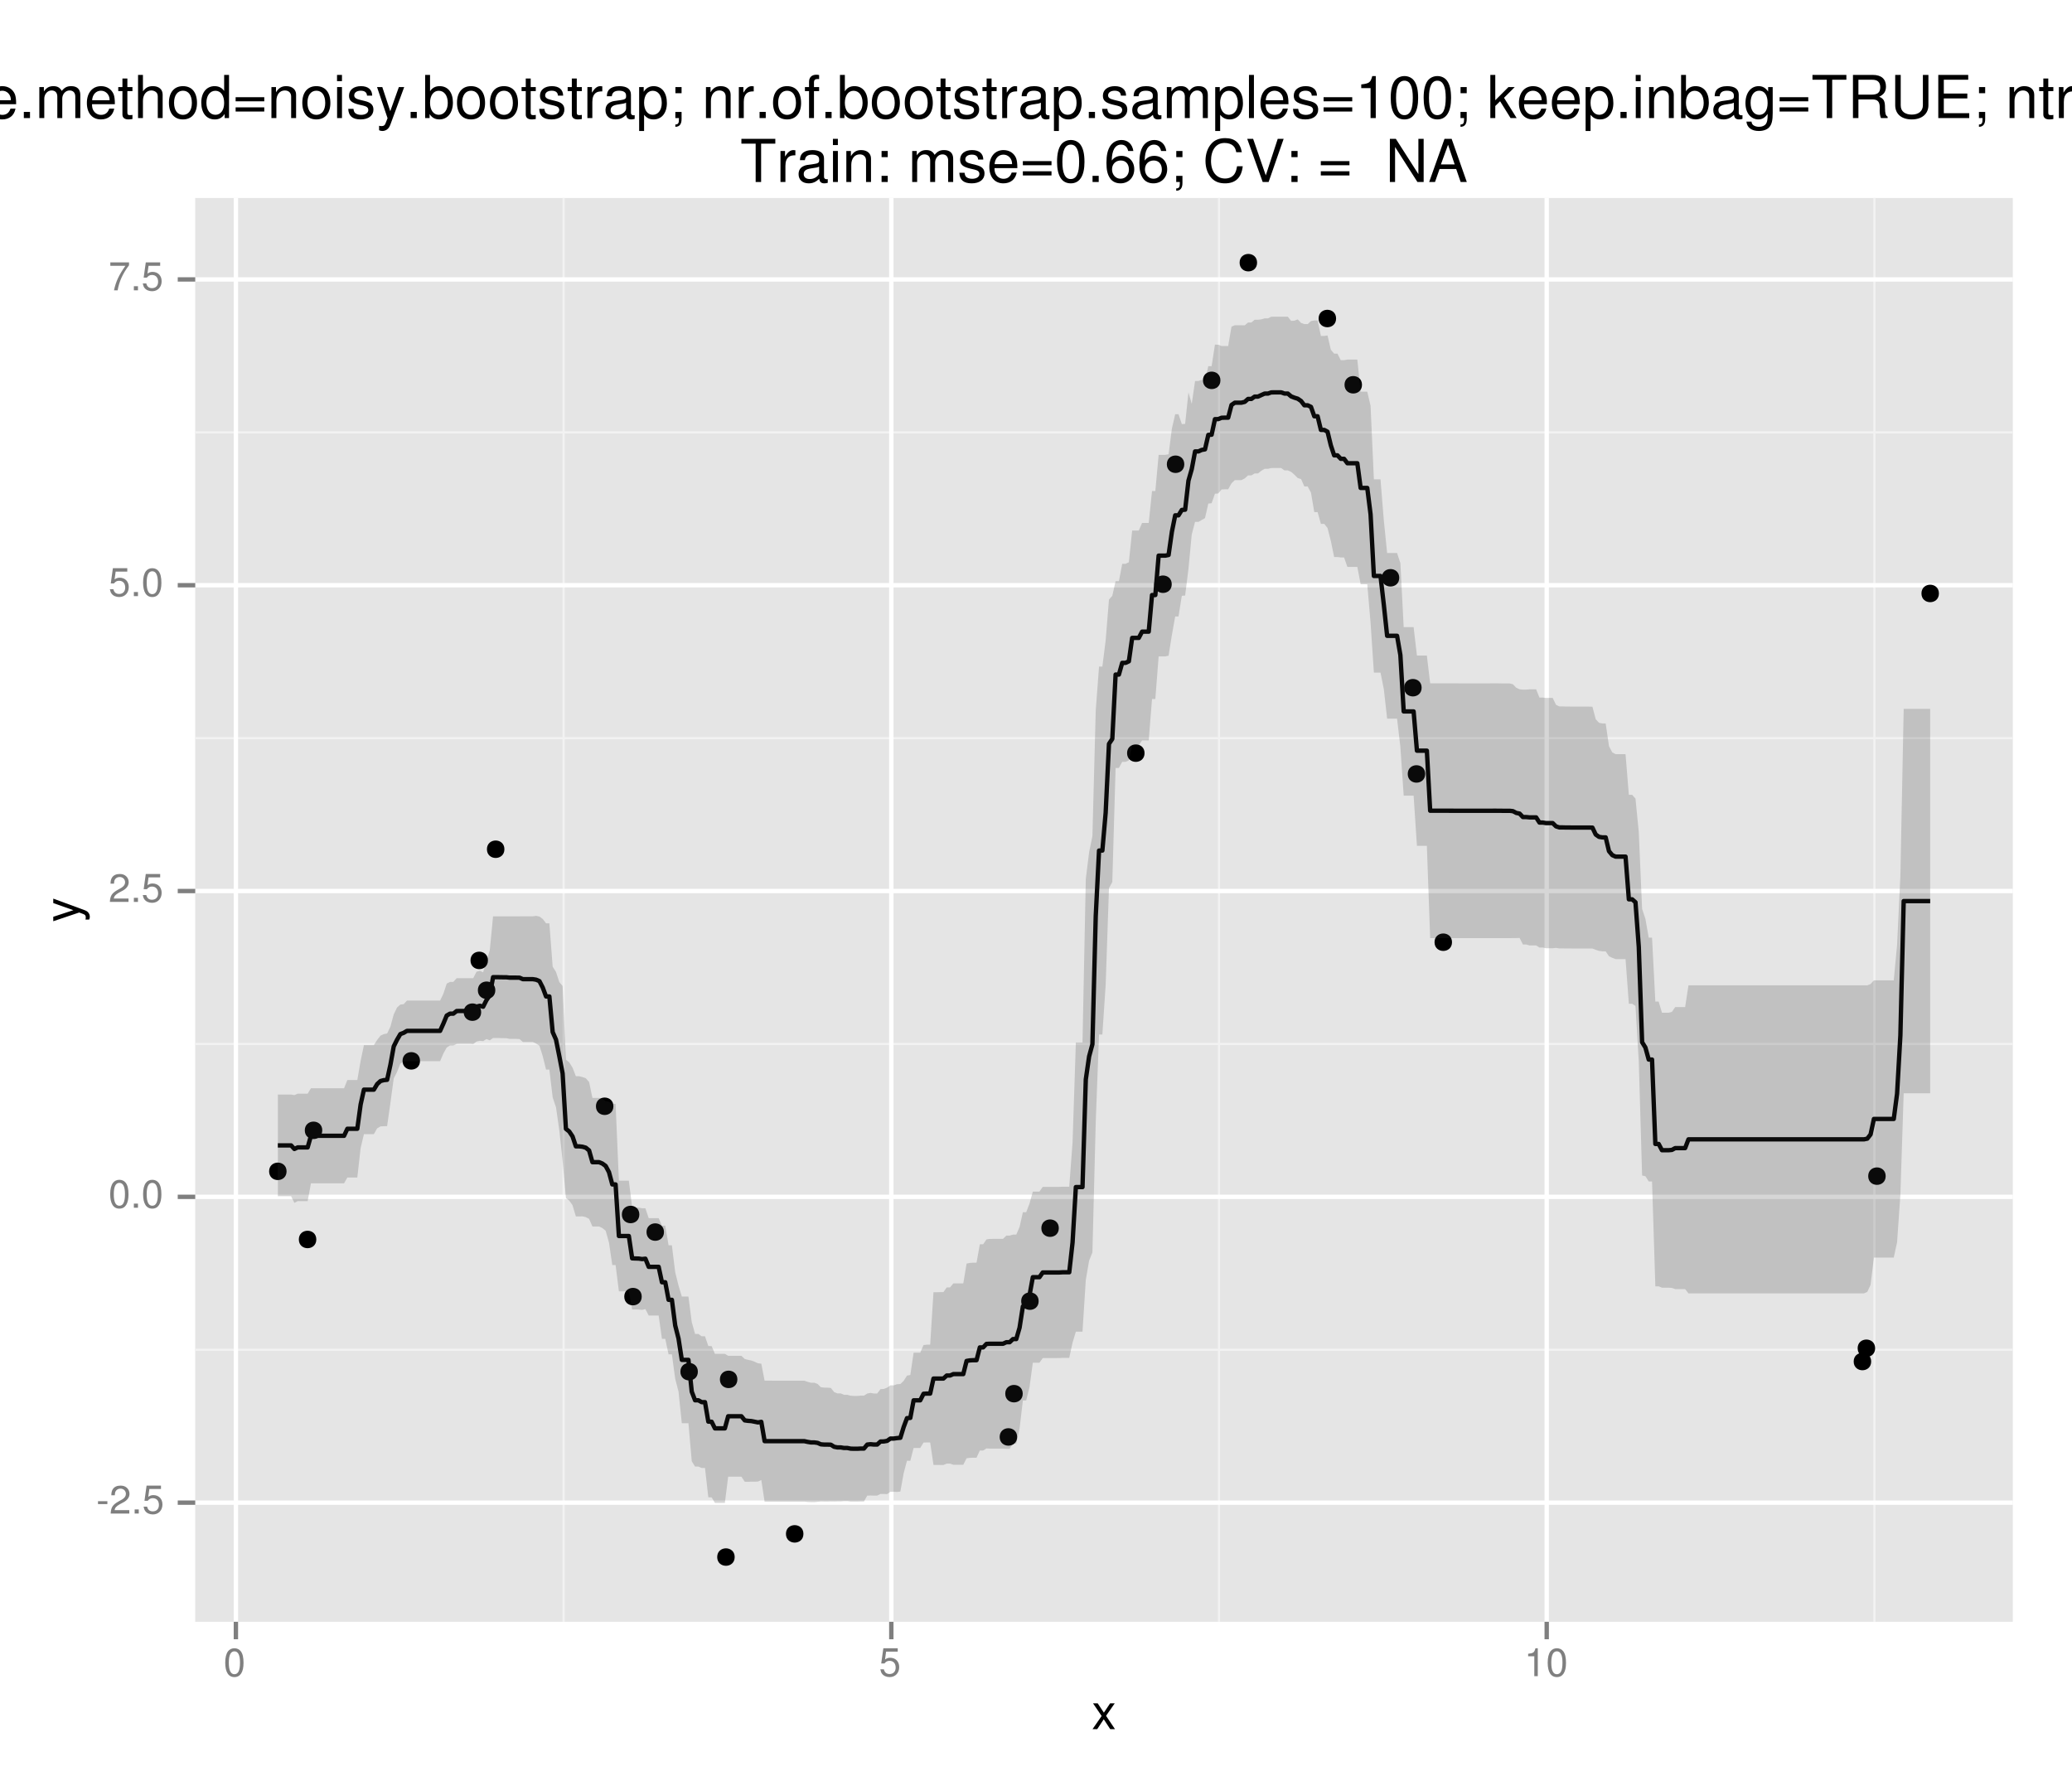 <?xml version="1.0" encoding="UTF-8"?>
<svg xmlns="http://www.w3.org/2000/svg" xmlns:xlink="http://www.w3.org/1999/xlink" width="504pt" height="432pt" viewBox="0 0 504 432" version="1.1">
<defs>
<g>
<symbol overflow="visible" id="glyph0-0">
<path style="stroke:none;" d=""/>
</symbol>
<symbol overflow="visible" id="glyph0-1">
<path style="stroke:none;" d="M 2.719 -3 L 0.438 -3 L 0.438 -2.297 L 2.719 -2.297 Z M 2.719 -3 "/>
</symbol>
<symbol overflow="visible" id="glyph0-2">
<path style="stroke:none;" d="M 4.859 -0.828 L 1.281 -0.828 C 1.359 -1.391 1.672 -1.75 2.5 -2.234 L 3.469 -2.75 C 4.406 -3.266 4.906 -3.969 4.906 -4.812 C 4.906 -5.375 4.672 -5.906 4.266 -6.266 C 3.859 -6.625 3.375 -6.797 2.719 -6.797 C 1.859 -6.797 1.219 -6.5 0.844 -5.922 C 0.609 -5.562 0.5 -5.125 0.484 -4.438 L 1.328 -4.438 C 1.359 -4.906 1.406 -5.188 1.531 -5.406 C 1.75 -5.812 2.188 -6.062 2.703 -6.062 C 3.469 -6.062 4.031 -5.516 4.031 -4.781 C 4.031 -4.25 3.719 -3.797 3.125 -3.438 L 2.234 -2.938 C 0.812 -2.141 0.406 -1.5 0.328 0 L 4.859 0 Z M 4.859 -0.828 "/>
</symbol>
<symbol overflow="visible" id="glyph0-3">
<path style="stroke:none;" d="M 1.828 -1 L 0.828 -1 L 0.828 0 L 1.828 0 Z M 1.828 -1 "/>
</symbol>
<symbol overflow="visible" id="glyph0-4">
<path style="stroke:none;" d="M 4.562 -6.797 L 1.062 -6.797 L 0.547 -3.094 L 1.328 -3.094 C 1.719 -3.562 2.047 -3.734 2.578 -3.734 C 3.484 -3.734 4.062 -3.109 4.062 -2.094 C 4.062 -1.125 3.484 -0.531 2.578 -0.531 C 1.828 -0.531 1.375 -0.906 1.188 -1.672 L 0.328 -1.672 C 0.453 -1.109 0.547 -0.844 0.75 -0.594 C 1.125 -0.078 1.828 0.219 2.594 0.219 C 3.969 0.219 4.922 -0.781 4.922 -2.219 C 4.922 -3.562 4.031 -4.484 2.719 -4.484 C 2.25 -4.484 1.859 -4.359 1.469 -4.062 L 1.734 -5.969 L 4.562 -5.969 Z M 4.562 -6.797 "/>
</symbol>
<symbol overflow="visible" id="glyph0-5">
<path style="stroke:none;" d="M 2.641 -6.797 C 2 -6.797 1.422 -6.531 1.078 -6.047 C 0.641 -5.453 0.406 -4.547 0.406 -3.297 C 0.406 -1 1.188 0.219 2.641 0.219 C 4.078 0.219 4.859 -1 4.859 -3.234 C 4.859 -4.562 4.656 -5.438 4.203 -6.047 C 3.844 -6.531 3.281 -6.797 2.641 -6.797 Z M 2.641 -6.047 C 3.547 -6.047 4 -5.125 4 -3.312 C 4 -1.375 3.562 -0.484 2.625 -0.484 C 1.734 -0.484 1.281 -1.422 1.281 -3.281 C 1.281 -5.141 1.734 -6.047 2.641 -6.047 Z M 2.641 -6.047 "/>
</symbol>
<symbol overflow="visible" id="glyph0-6">
<path style="stroke:none;" d="M 4.984 -6.797 L 0.438 -6.797 L 0.438 -5.969 L 4.109 -5.969 C 2.5 -3.656 1.828 -2.234 1.328 0 L 2.219 0 C 2.594 -2.172 3.453 -4.047 4.984 -6.094 Z M 4.984 -6.797 "/>
</symbol>
<symbol overflow="visible" id="glyph0-7">
<path style="stroke:none;" d="M 2.484 -4.844 L 2.484 0 L 3.328 0 L 3.328 -6.797 L 2.766 -6.797 C 2.469 -5.75 2.281 -5.609 0.984 -5.453 L 0.984 -4.844 Z M 2.484 -4.844 "/>
</symbol>
<symbol overflow="visible" id="glyph1-0">
<path style="stroke:none;" d=""/>
</symbol>
<symbol overflow="visible" id="glyph1-1">
<path style="stroke:none;" d="M 3.5 -3.25 L 5.609 -6.281 L 4.484 -6.281 L 2.969 -4.016 L 1.469 -6.281 L 0.328 -6.281 L 2.422 -3.203 L 0.203 0 L 1.344 0 L 2.938 -2.406 L 4.516 0 L 5.672 0 Z M 3.5 -3.25 "/>
</symbol>
<symbol overflow="visible" id="glyph2-0">
<path style="stroke:none;" d=""/>
</symbol>
<symbol overflow="visible" id="glyph2-1">
<path style="stroke:none;" d="M -6.281 -4.656 L -1.391 -2.922 L -6.281 -1.312 L -6.281 -0.234 L 0.031 -2.359 L 1.016 -1.984 C 1.469 -1.828 1.625 -1.594 1.625 -1.172 C 1.625 -1.031 1.609 -0.859 1.562 -0.641 L 2.453 -0.641 C 2.562 -0.859 2.609 -1.062 2.609 -1.312 C 2.609 -1.641 2.516 -1.984 2.312 -2.25 C 2.094 -2.562 1.828 -2.75 1.312 -2.938 L -6.281 -5.734 Z M -6.281 -4.656 "/>
</symbol>
<symbol overflow="visible" id="glyph3-0">
<path style="stroke:none;" d=""/>
</symbol>
<symbol overflow="visible" id="glyph3-1">
<path style="stroke:none;" d="M 1 -7.547 L 1 0 L 2.203 0 L 2.203 -3.922 C 2.203 -5 2.484 -5.703 3.047 -6.125 C 3.422 -6.391 3.781 -6.484 4.625 -6.5 L 4.625 -7.719 C 4.422 -7.75 4.328 -7.766 4.156 -7.766 C 3.391 -7.766 2.797 -7.297 2.109 -6.188 L 2.109 -7.547 Z M 1 -7.547 "/>
</symbol>
<symbol overflow="visible" id="glyph3-2">
<path style="stroke:none;" d="M 7.391 -3.375 C 7.391 -4.531 7.297 -5.219 7.094 -5.781 C 6.594 -7.016 5.453 -7.766 4.031 -7.766 C 1.938 -7.766 0.578 -6.156 0.578 -3.672 C 0.578 -1.203 1.891 0.328 4 0.328 C 5.734 0.328 6.922 -0.641 7.234 -2.297 L 6.016 -2.297 C 5.688 -1.297 5.016 -0.781 4.047 -0.781 C 3.281 -0.781 2.641 -1.125 2.234 -1.75 C 1.938 -2.188 1.844 -2.625 1.828 -3.375 Z M 1.859 -4.344 C 1.953 -5.75 2.812 -6.656 4.016 -6.656 C 5.203 -6.656 6.109 -5.672 6.109 -4.438 C 6.109 -4.406 6.109 -4.375 6.094 -4.344 Z M 1.859 -4.344 "/>
</symbol>
<symbol overflow="visible" id="glyph3-3">
<path style="stroke:none;" d="M 5.938 -7.547 L 5.938 -6.453 C 5.328 -7.344 4.594 -7.766 3.625 -7.766 C 1.719 -7.766 0.422 -6.094 0.422 -3.641 C 0.422 -2.406 0.75 -1.391 1.375 -0.672 C 1.938 -0.047 2.734 0.328 3.531 0.328 C 4.484 0.328 5.141 -0.078 5.812 -1.016 L 5.812 -0.641 C 5.812 0.391 5.688 1.016 5.391 1.422 C 5.078 1.875 4.453 2.125 3.719 2.125 C 3.172 2.125 2.672 1.984 2.344 1.734 C 2.078 1.516 1.953 1.312 1.891 0.859 L 0.656 0.859 C 0.797 2.297 1.906 3.141 3.672 3.141 C 4.797 3.141 5.766 2.781 6.25 2.172 C 6.828 1.484 7.047 0.531 7.047 -1.234 L 7.047 -7.547 Z M 3.766 -6.656 C 5.062 -6.656 5.812 -5.562 5.812 -3.672 C 5.812 -1.875 5.047 -0.781 3.781 -0.781 C 2.469 -0.781 1.672 -1.891 1.672 -3.719 C 1.672 -5.531 2.484 -6.656 3.766 -6.656 Z M 3.766 -6.656 "/>
</symbol>
<symbol overflow="visible" id="glyph3-4">
<path style="stroke:none;" d="M 2.75 -1.5 L 1.25 -1.5 L 1.25 0 L 2.75 0 Z M 2.75 -1.5 "/>
</symbol>
<symbol overflow="visible" id="glyph3-5">
<path style="stroke:none;" d="M 7.703 -0.703 C 7.578 -0.672 7.516 -0.672 7.453 -0.672 C 7.031 -0.672 6.797 -0.891 6.797 -1.266 L 6.797 -5.703 C 6.797 -7.047 5.812 -7.766 3.969 -7.766 C 2.859 -7.766 1.953 -7.453 1.453 -6.891 C 1.109 -6.5 0.969 -6.062 0.938 -5.312 L 2.141 -5.312 C 2.25 -6.234 2.797 -6.656 3.922 -6.656 C 5 -6.656 5.609 -6.25 5.609 -5.531 L 5.609 -5.219 C 5.609 -4.703 5.297 -4.5 4.344 -4.375 C 2.656 -4.156 2.391 -4.109 1.938 -3.922 C 1.047 -3.562 0.609 -2.875 0.609 -1.906 C 0.609 -0.531 1.562 0.328 3.078 0.328 C 4.031 0.328 4.797 0 5.641 -0.781 C 5.734 -0.016 6.109 0.328 6.891 0.328 C 7.125 0.328 7.312 0.297 7.703 0.203 Z M 5.609 -2.375 C 5.609 -1.969 5.484 -1.734 5.125 -1.391 C 4.641 -0.953 4.047 -0.719 3.344 -0.719 C 2.406 -0.719 1.859 -1.172 1.859 -1.938 C 1.859 -2.719 2.391 -3.125 3.672 -3.312 C 4.938 -3.484 5.203 -3.547 5.609 -3.734 Z M 5.609 -2.375 "/>
</symbol>
<symbol overflow="visible" id="glyph3-6">
<path style="stroke:none;" d="M 1.016 -7.547 L 1.016 0 L 2.219 0 L 2.219 -4.156 C 2.219 -5.703 3.031 -6.719 4.266 -6.719 C 5.219 -6.719 5.812 -6.141 5.812 -5.234 L 5.812 0 L 7.016 0 L 7.016 -5.703 C 7.016 -6.953 6.078 -7.766 4.625 -7.766 C 3.5 -7.766 2.781 -7.328 2.125 -6.281 L 2.125 -7.547 Z M 1.016 -7.547 "/>
</symbol>
<symbol overflow="visible" id="glyph3-7">
<path style="stroke:none;" d="M 7.125 -10.5 L 5.938 -10.5 L 5.938 -6.594 C 5.438 -7.359 4.625 -7.766 3.609 -7.766 C 1.656 -7.766 0.375 -6.188 0.375 -3.781 C 0.375 -1.234 1.625 0.328 3.656 0.328 C 4.703 0.328 5.422 -0.062 6.062 -1 L 6.062 0 L 7.125 0 Z M 3.812 -6.641 C 5.109 -6.641 5.938 -5.484 5.938 -3.688 C 5.938 -1.938 5.094 -0.797 3.828 -0.797 C 2.5 -0.797 1.625 -1.953 1.625 -3.719 C 1.625 -5.469 2.5 -6.641 3.812 -6.641 Z M 3.812 -6.641 "/>
</symbol>
<symbol overflow="visible" id="glyph3-8">
<path style="stroke:none;" d="M 3.922 -7.766 C 1.797 -7.766 0.516 -6.25 0.516 -3.719 C 0.516 -1.188 1.781 0.328 3.938 0.328 C 6.047 0.328 7.344 -1.188 7.344 -3.656 C 7.344 -6.266 6.094 -7.766 3.922 -7.766 Z M 3.938 -6.656 C 5.281 -6.656 6.094 -5.547 6.094 -3.672 C 6.094 -1.906 5.266 -0.781 3.938 -0.781 C 2.594 -0.781 1.766 -1.891 1.766 -3.719 C 1.766 -5.531 2.594 -6.656 3.938 -6.656 Z M 3.938 -6.656 "/>
</symbol>
<symbol overflow="visible" id="glyph3-9">
<path style="stroke:none;" d="M 1.016 -7.547 L 1.016 0 L 2.219 0 L 2.219 -4.734 C 2.219 -5.828 3.016 -6.719 3.984 -6.719 C 4.891 -6.719 5.391 -6.172 5.391 -5.203 L 5.391 0 L 6.594 0 L 6.594 -4.734 C 6.594 -5.828 7.391 -6.719 8.375 -6.719 C 9.25 -6.719 9.766 -6.156 9.766 -5.203 L 9.766 0 L 10.984 0 L 10.984 -5.656 C 10.984 -7.016 10.203 -7.766 8.781 -7.766 C 7.781 -7.766 7.172 -7.469 6.469 -6.609 C 6.016 -7.422 5.422 -7.766 4.438 -7.766 C 3.422 -7.766 2.766 -7.391 2.125 -6.484 L 2.125 -7.547 Z M 1.016 -7.547 "/>
</symbol>
<symbol overflow="visible" id="glyph3-10">
<path style="stroke:none;" d="M 2.641 -4.781 L 7.656 -4.781 L 7.656 -5.969 L 2.641 -5.969 L 2.641 -9.328 L 8.344 -9.328 L 8.344 -10.5 L 1.297 -10.5 L 1.297 0 L 2.641 0 Z M 2.641 -4.781 "/>
</symbol>
<symbol overflow="visible" id="glyph3-11">
<path style="stroke:none;" d="M 6.312 -5.453 C 6.297 -6.922 5.312 -7.766 3.578 -7.766 C 1.812 -7.766 0.672 -6.859 0.672 -5.453 C 0.672 -4.281 1.281 -3.719 3.062 -3.281 L 4.188 -3.016 C 5.031 -2.812 5.359 -2.5 5.359 -1.953 C 5.359 -1.25 4.656 -0.781 3.594 -0.781 C 2.953 -0.781 2.406 -0.969 2.109 -1.281 C 1.922 -1.5 1.828 -1.719 1.75 -2.25 L 0.484 -2.25 C 0.547 -0.5 1.531 0.328 3.5 0.328 C 5.406 0.328 6.609 -0.609 6.609 -2.062 C 6.609 -3.188 5.984 -3.797 4.484 -4.156 L 3.328 -4.438 C 2.344 -4.672 1.938 -4.984 1.938 -5.516 C 1.938 -6.203 2.547 -6.656 3.531 -6.656 C 4.5 -6.656 5.016 -6.234 5.047 -5.453 Z M 6.312 -5.453 "/>
</symbol>
<symbol overflow="visible" id="glyph3-12">
<path style="stroke:none;" d="M 3.656 -7.547 L 2.422 -7.547 L 2.422 -9.625 L 1.219 -9.625 L 1.219 -7.547 L 0.203 -7.547 L 0.203 -6.562 L 1.219 -6.562 L 1.219 -0.859 C 1.219 -0.094 1.75 0.328 2.672 0.328 C 2.969 0.328 3.25 0.297 3.656 0.234 L 3.656 -0.781 C 3.5 -0.734 3.312 -0.719 3.078 -0.719 C 2.562 -0.719 2.422 -0.859 2.422 -1.391 L 2.422 -6.562 L 3.656 -6.562 Z M 3.656 -7.547 "/>
</symbol>
<symbol overflow="visible" id="glyph3-13">
<path style="stroke:none;" d="M 3.078 -1.5 L 1.578 -1.5 L 1.578 0 L 3.078 0 Z M 3.078 -7.547 L 1.578 -7.547 L 1.578 -6.047 L 3.078 -6.047 Z M 3.078 -7.547 "/>
</symbol>
<symbol overflow="visible" id="glyph3-14">
<path style="stroke:none;" d=""/>
</symbol>
<symbol overflow="visible" id="glyph3-15">
<path style="stroke:none;" d="M 1.016 -10.5 L 1.016 0 L 2.203 0 L 2.203 -4.156 C 2.203 -5.703 3.016 -6.719 4.25 -6.719 C 4.641 -6.719 5.031 -6.578 5.312 -6.375 C 5.656 -6.125 5.812 -5.766 5.812 -5.234 L 5.812 0 L 7 0 L 7 -5.703 C 7 -6.969 6.094 -7.766 4.625 -7.766 C 3.562 -7.766 2.906 -7.438 2.203 -6.516 L 2.203 -10.5 Z M 1.016 -10.5 "/>
</symbol>
<symbol overflow="visible" id="glyph3-16">
<path style="stroke:none;" d="M 7.688 -5.078 L 0.719 -5.078 L 0.719 -4.078 L 7.688 -4.078 Z M 7.688 -2.609 L 0.719 -2.609 L 0.719 -1.594 L 7.688 -1.594 Z M 7.688 -2.609 "/>
</symbol>
<symbol overflow="visible" id="glyph3-17">
<path style="stroke:none;" d="M 2.156 -7.547 L 0.969 -7.547 L 0.969 0 L 2.156 0 Z M 2.156 -10.5 L 0.953 -10.5 L 0.953 -8.984 L 2.156 -8.984 Z M 2.156 -10.5 "/>
</symbol>
<symbol overflow="visible" id="glyph3-18">
<path style="stroke:none;" d="M 5.594 -7.547 L 3.5 -1.672 L 1.562 -7.547 L 0.281 -7.547 L 2.844 0.031 L 2.375 1.219 C 2.188 1.75 1.922 1.953 1.406 1.953 C 1.234 1.953 1.031 1.938 0.781 1.875 L 0.781 2.953 C 1.016 3.078 1.266 3.141 1.578 3.141 C 1.969 3.141 2.391 3.016 2.703 2.781 C 3.078 2.5 3.297 2.188 3.531 1.578 L 6.891 -7.547 Z M 5.594 -7.547 "/>
</symbol>
<symbol overflow="visible" id="glyph3-19">
<path style="stroke:none;" d="M 0.781 -10.5 L 0.781 0 L 1.859 0 L 1.859 -0.969 C 2.438 -0.094 3.203 0.328 4.25 0.328 C 6.234 0.328 7.531 -1.297 7.531 -3.797 C 7.531 -6.25 6.297 -7.766 4.312 -7.766 C 3.266 -7.766 2.531 -7.375 1.969 -6.531 L 1.969 -10.5 Z M 4.078 -6.641 C 5.422 -6.641 6.281 -5.469 6.281 -3.672 C 6.281 -1.953 5.391 -0.797 4.078 -0.797 C 2.812 -0.797 1.969 -1.938 1.969 -3.719 C 1.969 -5.484 2.812 -6.641 4.078 -6.641 Z M 4.078 -6.641 "/>
</symbol>
<symbol overflow="visible" id="glyph3-20">
<path style="stroke:none;" d="M 0.781 3.141 L 1.984 3.141 L 1.984 -0.797 C 2.625 -0.016 3.328 0.328 4.312 0.328 C 6.25 0.328 7.531 -1.234 7.531 -3.641 C 7.531 -6.188 6.297 -7.766 4.297 -7.766 C 3.266 -7.766 2.453 -7.297 1.891 -6.406 L 1.891 -7.547 L 0.781 -7.547 Z M 4.094 -6.641 C 5.422 -6.641 6.281 -5.469 6.281 -3.672 C 6.281 -1.953 5.406 -0.797 4.094 -0.797 C 2.828 -0.797 1.984 -1.938 1.984 -3.719 C 1.984 -5.484 2.828 -6.641 4.094 -6.641 Z M 4.094 -6.641 "/>
</symbol>
<symbol overflow="visible" id="glyph3-21">
<path style="stroke:none;" d="M 3.094 -7.547 L 1.594 -7.547 L 1.594 -6.047 L 3.094 -6.047 Z M 1.578 -1.5 L 1.578 0 L 2.453 0 L 2.453 0.266 C 2.453 1.25 2.266 1.547 1.578 1.562 L 1.578 2.125 C 2.594 2.125 3.094 1.469 3.094 0.234 L 3.094 -1.5 Z M 1.578 -1.5 "/>
</symbol>
<symbol overflow="visible" id="glyph3-22">
<path style="stroke:none;" d="M 3.719 -7.547 L 2.469 -7.547 L 2.469 -8.734 C 2.469 -9.234 2.75 -9.5 3.297 -9.5 C 3.406 -9.5 3.438 -9.5 3.719 -9.484 L 3.719 -10.469 C 3.438 -10.531 3.281 -10.547 3.047 -10.547 C 1.938 -10.547 1.266 -9.906 1.266 -8.828 L 1.266 -7.547 L 0.266 -7.547 L 0.266 -6.562 L 1.266 -6.562 L 1.266 0 L 2.469 0 L 2.469 -6.562 L 3.719 -6.562 Z M 3.719 -7.547 "/>
</symbol>
<symbol overflow="visible" id="glyph3-23">
<path style="stroke:none;" d="M 2.188 -10.5 L 0.984 -10.5 L 0.984 0 L 2.188 0 Z M 2.188 -10.5 "/>
</symbol>
<symbol overflow="visible" id="glyph3-24">
<path style="stroke:none;" d="M 3.734 -7.281 L 3.734 0 L 5 0 L 5 -10.219 L 4.156 -10.219 C 3.719 -8.641 3.422 -8.422 1.469 -8.188 L 1.469 -7.281 Z M 3.734 -7.281 "/>
</symbol>
<symbol overflow="visible" id="glyph3-25">
<path style="stroke:none;" d="M 3.969 -10.219 C 3.016 -10.219 2.141 -9.797 1.609 -9.094 C 0.953 -8.203 0.625 -6.828 0.625 -4.938 C 0.625 -1.5 1.766 0.328 3.969 0.328 C 6.125 0.328 7.297 -1.5 7.297 -4.859 C 7.297 -6.844 6.984 -8.172 6.312 -9.094 C 5.781 -9.812 4.922 -10.219 3.969 -10.219 Z M 3.969 -9.094 C 5.328 -9.094 6 -7.703 6 -4.969 C 6 -2.078 5.344 -0.719 3.938 -0.719 C 2.594 -0.719 1.922 -2.125 1.922 -4.922 C 1.922 -7.719 2.594 -9.094 3.969 -9.094 Z M 3.969 -9.094 "/>
</symbol>
<symbol overflow="visible" id="glyph3-26">
<path style="stroke:none;" d="M 2.031 -10.5 L 0.828 -10.5 L 0.828 0 L 2.031 0 L 2.031 -2.938 L 3.203 -4.094 L 5.75 0 L 7.234 0 L 4.156 -4.938 L 6.766 -7.547 L 5.234 -7.547 L 2.031 -4.344 Z M 2.031 -10.5 "/>
</symbol>
<symbol overflow="visible" id="glyph3-27">
<path style="stroke:none;" d="M 5.094 -9.328 L 8.547 -9.328 L 8.547 -10.5 L 0.297 -10.5 L 0.297 -9.328 L 3.766 -9.328 L 3.766 0 L 5.094 0 Z M 5.094 -9.328 "/>
</symbol>
<symbol overflow="visible" id="glyph3-28">
<path style="stroke:none;" d="M 2.672 -4.531 L 6.141 -4.531 C 7.328 -4.531 7.859 -3.953 7.859 -2.656 L 7.844 -1.719 C 7.844 -1.062 7.969 -0.438 8.156 0 L 9.781 0 L 9.781 -0.328 C 9.281 -0.672 9.172 -1.047 9.141 -2.453 C 9.141 -4.172 8.859 -4.703 7.719 -5.188 C 8.906 -5.766 9.375 -6.5 9.375 -7.688 C 9.375 -9.516 8.234 -10.5 6.188 -10.5 L 1.344 -10.5 L 1.344 0 L 2.672 0 Z M 2.672 -5.703 L 2.672 -9.328 L 5.922 -9.328 C 6.672 -9.328 7.109 -9.203 7.438 -8.922 C 7.797 -8.609 7.984 -8.141 7.984 -7.5 C 7.984 -6.266 7.344 -5.703 5.922 -5.703 Z M 2.672 -5.703 "/>
</symbol>
<symbol overflow="visible" id="glyph3-29">
<path style="stroke:none;" d="M 7.953 -10.5 L 7.953 -3.125 C 7.953 -1.719 6.922 -0.844 5.25 -0.844 C 4.469 -0.844 3.828 -1.031 3.328 -1.391 C 2.812 -1.797 2.562 -2.328 2.562 -3.125 L 2.562 -10.5 L 1.219 -10.5 L 1.219 -3.125 C 1.219 -1 2.75 0.328 5.25 0.328 C 7.703 0.328 9.297 -1.016 9.297 -3.125 L 9.297 -10.5 Z M 7.953 -10.5 "/>
</symbol>
<symbol overflow="visible" id="glyph3-30">
<path style="stroke:none;" d="M 2.641 -4.781 L 8.359 -4.781 L 8.359 -5.969 L 2.641 -5.969 L 2.641 -9.328 L 8.578 -9.328 L 8.578 -10.5 L 1.297 -10.5 L 1.297 0 L 8.828 0 L 8.828 -1.188 L 2.641 -1.188 Z M 2.641 -4.781 "/>
</symbol>
<symbol overflow="visible" id="glyph3-31">
<path style="stroke:none;" d="M 7.172 -7.547 C 6.922 -9.219 5.828 -10.219 4.281 -10.219 C 3.156 -10.219 2.141 -9.672 1.547 -8.766 C 0.906 -7.766 0.625 -6.516 0.625 -4.656 C 0.625 -2.938 0.875 -1.844 1.484 -0.938 C 2.031 -0.109 2.922 0.328 4.047 0.328 C 6 0.328 7.391 -1.109 7.391 -3.109 C 7.391 -5.016 6.094 -6.359 4.266 -6.359 C 3.25 -6.359 2.469 -5.969 1.922 -5.219 C 1.938 -7.703 2.734 -9.094 4.188 -9.094 C 5.078 -9.094 5.703 -8.531 5.906 -7.547 Z M 4.109 -5.234 C 5.328 -5.234 6.094 -4.375 6.094 -3.016 C 6.094 -1.734 5.234 -0.797 4.062 -0.797 C 2.875 -0.797 1.984 -1.766 1.984 -3.078 C 1.984 -4.344 2.859 -5.234 4.109 -5.234 Z M 4.109 -5.234 "/>
</symbol>
<symbol overflow="visible" id="glyph3-32">
<path style="stroke:none;" d="M 9.531 -7.25 C 9.125 -9.547 7.797 -10.672 5.484 -10.672 C 4.078 -10.672 2.938 -10.234 2.156 -9.359 C 1.203 -8.328 0.688 -6.828 0.688 -5.125 C 0.688 -3.406 1.219 -1.922 2.219 -0.891 C 3.031 -0.062 4.062 0.328 5.438 0.328 C 8 0.328 9.438 -1.047 9.75 -3.828 L 8.375 -3.828 C 8.25 -3.109 8.109 -2.625 7.891 -2.203 C 7.469 -1.344 6.562 -0.844 5.453 -0.844 C 3.359 -0.844 2.031 -2.516 2.031 -5.141 C 2.031 -7.844 3.297 -9.5 5.328 -9.5 C 6.188 -9.5 6.969 -9.234 7.406 -8.828 C 7.797 -8.469 8.016 -8.031 8.172 -7.25 Z M 9.531 -7.25 "/>
</symbol>
<symbol overflow="visible" id="glyph3-33">
<path style="stroke:none;" d="M 5.641 0 L 9.297 -10.5 L 7.859 -10.5 L 4.953 -1.609 L 1.875 -10.5 L 0.438 -10.5 L 4.203 0 Z M 5.641 0 "/>
</symbol>
<symbol overflow="visible" id="glyph3-34">
<path style="stroke:none;" d="M 9.312 -10.5 L 8.031 -10.5 L 8.031 -1.922 L 2.547 -10.5 L 1.094 -10.5 L 1.094 0 L 2.359 0 L 2.359 -8.516 L 7.797 0 L 9.312 0 Z M 9.312 -10.5 "/>
</symbol>
<symbol overflow="visible" id="glyph3-35">
<path style="stroke:none;" d="M 6.828 -3.156 L 7.906 0 L 9.406 0 L 5.719 -10.5 L 3.984 -10.5 L 0.25 0 L 1.672 0 L 2.781 -3.156 Z M 6.453 -4.281 L 3.109 -4.281 L 4.844 -9.062 Z M 6.453 -4.281 "/>
</symbol>
</g>
<clipPath id="clip1">
  <path d="M 47.488 48.152 L 490 48.152 L 490 395 L 47.488 395 Z M 47.488 48.152 "/>
</clipPath>
<clipPath id="clip2">
  <path d="M 47.488 328 L 490 328 L 490 329 L 47.488 329 Z M 47.488 328 "/>
</clipPath>
<clipPath id="clip3">
  <path d="M 47.488 253 L 490 253 L 490 255 L 47.488 255 Z M 47.488 253 "/>
</clipPath>
<clipPath id="clip4">
  <path d="M 47.488 179 L 490 179 L 490 180 L 47.488 180 Z M 47.488 179 "/>
</clipPath>
<clipPath id="clip5">
  <path d="M 47.488 104 L 490 104 L 490 106 L 47.488 106 Z M 47.488 104 "/>
</clipPath>
<clipPath id="clip6">
  <path d="M 136 48.152 L 138 48.152 L 138 395 L 136 395 Z M 136 48.152 "/>
</clipPath>
<clipPath id="clip7">
  <path d="M 296 48.152 L 297 48.152 L 297 395 L 296 395 Z M 296 48.152 "/>
</clipPath>
<clipPath id="clip8">
  <path d="M 455 48.152 L 457 48.152 L 457 395 L 455 395 Z M 455 48.152 "/>
</clipPath>
<clipPath id="clip9">
  <path d="M 47.488 365 L 490.602 365 L 490.602 367 L 47.488 367 Z M 47.488 365 "/>
</clipPath>
<clipPath id="clip10">
  <path d="M 47.488 290 L 490.602 290 L 490.602 292 L 47.488 292 Z M 47.488 290 "/>
</clipPath>
<clipPath id="clip11">
  <path d="M 47.488 216 L 490.602 216 L 490.602 218 L 47.488 218 Z M 47.488 216 "/>
</clipPath>
<clipPath id="clip12">
  <path d="M 47.488 141 L 490.602 141 L 490.602 143 L 47.488 143 Z M 47.488 141 "/>
</clipPath>
<clipPath id="clip13">
  <path d="M 47.488 67 L 490.602 67 L 490.602 69 L 47.488 69 Z M 47.488 67 "/>
</clipPath>
<clipPath id="clip14">
  <path d="M 56 48.152 L 58 48.152 L 58 395.516 L 56 395.516 Z M 56 48.152 "/>
</clipPath>
<clipPath id="clip15">
  <path d="M 216 48.152 L 218 48.152 L 218 395.516 L 216 395.516 Z M 216 48.152 "/>
</clipPath>
<clipPath id="clip16">
  <path d="M 375 48.152 L 377 48.152 L 377 395.516 L 375 395.516 Z M 375 48.152 "/>
</clipPath>
</defs>
<g id="surface72">
<rect x="0" y="0" width="504" height="432" style="fill:rgb(100%,100%,100%);fill-opacity:1;stroke:none;"/>
<rect x="0" y="0" width="504" height="432" style="fill:rgb(100%,100%,100%);fill-opacity:1;stroke:none;"/>
<path style="fill:none;stroke-width:1.063;stroke-linecap:round;stroke-linejoin:round;stroke:rgb(100%,100%,100%);stroke-opacity:1;stroke-miterlimit:10;" d="M 0 432 L 504 432 L 504 0 L 0 0 Z M 0 432 "/>
<g clip-path="url(#clip1)" clip-rule="nonzero">
<path style=" stroke:none;fill-rule:nonzero;fill:rgb(89.804%,89.804%,89.804%);fill-opacity:1;" d="M 47.488 394.512 L 489.602 394.512 L 489.602 48.148 L 47.488 48.148 Z M 47.488 394.512 "/>
</g>
<g clip-path="url(#clip2)" clip-rule="nonzero">
<path style="fill:none;stroke-width:0.531;stroke-linecap:butt;stroke-linejoin:round;stroke:rgb(94.902%,94.902%,94.902%);stroke-opacity:1;stroke-miterlimit:10;" d="M 47.488 328.34 L 489.602 328.34 "/>
</g>
<g clip-path="url(#clip3)" clip-rule="nonzero">
<path style="fill:none;stroke-width:0.531;stroke-linecap:butt;stroke-linejoin:round;stroke:rgb(94.902%,94.902%,94.902%);stroke-opacity:1;stroke-miterlimit:10;" d="M 47.488 253.949 L 489.602 253.949 "/>
</g>
<g clip-path="url(#clip4)" clip-rule="nonzero">
<path style="fill:none;stroke-width:0.531;stroke-linecap:butt;stroke-linejoin:round;stroke:rgb(94.902%,94.902%,94.902%);stroke-opacity:1;stroke-miterlimit:10;" d="M 47.488 179.562 L 489.602 179.562 "/>
</g>
<g clip-path="url(#clip5)" clip-rule="nonzero">
<path style="fill:none;stroke-width:0.531;stroke-linecap:butt;stroke-linejoin:round;stroke:rgb(94.902%,94.902%,94.902%);stroke-opacity:1;stroke-miterlimit:10;" d="M 47.488 105.172 L 489.602 105.172 "/>
</g>
<g clip-path="url(#clip6)" clip-rule="nonzero">
<path style="fill:none;stroke-width:0.531;stroke-linecap:butt;stroke-linejoin:round;stroke:rgb(94.902%,94.902%,94.902%);stroke-opacity:1;stroke-miterlimit:10;" d="M 137.09 394.512 L 137.09 48.152 "/>
</g>
<g clip-path="url(#clip7)" clip-rule="nonzero">
<path style="fill:none;stroke-width:0.531;stroke-linecap:butt;stroke-linejoin:round;stroke:rgb(94.902%,94.902%,94.902%);stroke-opacity:1;stroke-miterlimit:10;" d="M 296.516 394.512 L 296.516 48.152 "/>
</g>
<g clip-path="url(#clip8)" clip-rule="nonzero">
<path style="fill:none;stroke-width:0.531;stroke-linecap:butt;stroke-linejoin:round;stroke:rgb(94.902%,94.902%,94.902%);stroke-opacity:1;stroke-miterlimit:10;" d="M 455.938 394.512 L 455.938 48.152 "/>
</g>
<g clip-path="url(#clip9)" clip-rule="nonzero">
<path style="fill:none;stroke-width:1.063;stroke-linecap:butt;stroke-linejoin:round;stroke:rgb(100%,100%,100%);stroke-opacity:1;stroke-miterlimit:10;" d="M 47.488 365.535 L 489.602 365.535 "/>
</g>
<g clip-path="url(#clip10)" clip-rule="nonzero">
<path style="fill:none;stroke-width:1.063;stroke-linecap:butt;stroke-linejoin:round;stroke:rgb(100%,100%,100%);stroke-opacity:1;stroke-miterlimit:10;" d="M 47.488 291.145 L 489.602 291.145 "/>
</g>
<g clip-path="url(#clip11)" clip-rule="nonzero">
<path style="fill:none;stroke-width:1.063;stroke-linecap:butt;stroke-linejoin:round;stroke:rgb(100%,100%,100%);stroke-opacity:1;stroke-miterlimit:10;" d="M 47.488 216.754 L 489.602 216.754 "/>
</g>
<g clip-path="url(#clip12)" clip-rule="nonzero">
<path style="fill:none;stroke-width:1.063;stroke-linecap:butt;stroke-linejoin:round;stroke:rgb(100%,100%,100%);stroke-opacity:1;stroke-miterlimit:10;" d="M 47.488 142.367 L 489.602 142.367 "/>
</g>
<g clip-path="url(#clip13)" clip-rule="nonzero">
<path style="fill:none;stroke-width:1.063;stroke-linecap:butt;stroke-linejoin:round;stroke:rgb(100%,100%,100%);stroke-opacity:1;stroke-miterlimit:10;" d="M 47.488 67.977 L 489.602 67.977 "/>
</g>
<g clip-path="url(#clip14)" clip-rule="nonzero">
<path style="fill:none;stroke-width:1.063;stroke-linecap:butt;stroke-linejoin:round;stroke:rgb(100%,100%,100%);stroke-opacity:1;stroke-miterlimit:10;" d="M 57.379 394.512 L 57.379 48.152 "/>
</g>
<g clip-path="url(#clip15)" clip-rule="nonzero">
<path style="fill:none;stroke-width:1.063;stroke-linecap:butt;stroke-linejoin:round;stroke:rgb(100%,100%,100%);stroke-opacity:1;stroke-miterlimit:10;" d="M 216.805 394.512 L 216.805 48.152 "/>
</g>
<g clip-path="url(#clip16)" clip-rule="nonzero">
<path style="fill:none;stroke-width:1.063;stroke-linecap:butt;stroke-linejoin:round;stroke:rgb(100%,100%,100%);stroke-opacity:1;stroke-miterlimit:10;" d="M 376.227 394.512 L 376.227 48.152 "/>
</g>
<path style=" stroke:none;fill-rule:nonzero;fill:rgb(0%,0%,0%);fill-opacity:1;" d="M 178.707 378.77 C 178.707 381.605 174.453 381.605 174.453 378.77 C 174.453 375.934 178.707 375.934 178.707 378.77 "/>
<path style=" stroke:none;fill-rule:nonzero;fill:rgb(0%,0%,0%);fill-opacity:1;" d="M 78.391 274.965 C 78.391 277.797 74.137 277.797 74.137 274.965 C 74.137 272.129 78.391 272.129 78.391 274.965 "/>
<path style=" stroke:none;fill-rule:nonzero;fill:rgb(0%,0%,0%);fill-opacity:1;" d="M 278.406 183.207 C 278.406 186.043 274.152 186.043 274.152 183.207 C 274.152 180.375 278.406 180.375 278.406 183.207 "/>
<path style=" stroke:none;fill-rule:nonzero;fill:rgb(0%,0%,0%);fill-opacity:1;" d="M 288.074 112.934 C 288.074 115.766 283.824 115.766 283.824 112.934 C 283.824 110.098 288.074 110.098 288.074 112.934 "/>
<path style=" stroke:none;fill-rule:nonzero;fill:rgb(0%,0%,0%);fill-opacity:1;" d="M 248.773 339.023 C 248.773 341.859 244.52 341.859 244.52 339.023 C 244.52 336.188 248.773 336.188 248.773 339.023 "/>
<path style=" stroke:none;fill-rule:nonzero;fill:rgb(0%,0%,0%);fill-opacity:1;" d="M 456.113 327.977 C 456.113 330.812 451.859 330.812 451.859 327.977 C 451.859 325.145 456.113 325.145 456.113 327.977 "/>
<path style=" stroke:none;fill-rule:nonzero;fill:rgb(0%,0%,0%);fill-opacity:1;" d="M 247.414 349.551 C 247.414 352.383 243.16 352.383 243.16 349.551 C 243.16 346.715 247.414 346.715 247.414 349.551 "/>
<path style=" stroke:none;fill-rule:nonzero;fill:rgb(0%,0%,0%);fill-opacity:1;" d="M 340.359 140.555 C 340.359 143.387 336.105 143.387 336.105 140.555 C 336.105 137.719 340.359 137.719 340.359 140.555 "/>
<path style=" stroke:none;fill-rule:nonzero;fill:rgb(0%,0%,0%);fill-opacity:1;" d="M 296.863 92.523 C 296.863 95.359 292.609 95.359 292.609 92.523 C 292.609 89.688 296.863 89.688 296.863 92.523 "/>
<path style=" stroke:none;fill-rule:nonzero;fill:rgb(0%,0%,0%);fill-opacity:1;" d="M 102.168 258.066 C 102.168 260.902 97.918 260.902 97.918 258.066 C 97.918 255.23 102.168 255.23 102.168 258.066 "/>
<path style=" stroke:none;fill-rule:nonzero;fill:rgb(0%,0%,0%);fill-opacity:1;" d="M 161.508 299.715 C 161.508 302.551 157.258 302.551 157.258 299.715 C 157.258 296.879 161.508 296.879 161.508 299.715 "/>
<path style=" stroke:none;fill-rule:nonzero;fill:rgb(0%,0%,0%);fill-opacity:1;" d="M 76.941 301.512 C 76.941 304.348 72.688 304.348 72.688 301.512 C 72.688 298.68 76.941 298.68 76.941 301.512 "/>
<path style=" stroke:none;fill-rule:nonzero;fill:rgb(0%,0%,0%);fill-opacity:1;" d="M 195.43 373.129 C 195.43 375.965 191.176 375.965 191.176 373.129 C 191.176 370.293 195.43 370.293 195.43 373.129 "/>
<path style=" stroke:none;fill-rule:nonzero;fill:rgb(0%,0%,0%);fill-opacity:1;" d="M 455.148 331.207 C 455.148 334.039 450.895 334.039 450.895 331.207 C 450.895 328.371 455.148 328.371 455.148 331.207 "/>
<path style=" stroke:none;fill-rule:nonzero;fill:rgb(0%,0%,0%);fill-opacity:1;" d="M 346.672 188.27 C 346.672 191.105 342.422 191.105 342.422 188.27 C 342.422 185.434 346.672 185.434 346.672 188.27 "/>
<path style=" stroke:none;fill-rule:nonzero;fill:rgb(0%,0%,0%);fill-opacity:1;" d="M 324.996 77.48 C 324.996 80.316 320.742 80.316 320.742 77.48 C 320.742 74.648 324.996 74.648 324.996 77.48 "/>
<path style=" stroke:none;fill-rule:nonzero;fill:rgb(0%,0%,0%);fill-opacity:1;" d="M 471.629 144.363 C 471.629 147.199 467.379 147.199 467.379 144.363 C 467.379 141.527 471.629 141.527 471.629 144.363 "/>
<path style=" stroke:none;fill-rule:nonzero;fill:rgb(0%,0%,0%);fill-opacity:1;" d="M 331.297 93.602 C 331.297 96.438 327.043 96.438 327.043 93.602 C 327.043 90.77 331.297 90.77 331.297 93.602 "/>
<path style=" stroke:none;fill-rule:nonzero;fill:rgb(0%,0%,0%);fill-opacity:1;" d="M 353.191 229.203 C 353.191 232.035 348.938 232.035 348.938 229.203 C 348.938 226.367 353.191 226.367 353.191 229.203 "/>
<path style=" stroke:none;fill-rule:nonzero;fill:rgb(0%,0%,0%);fill-opacity:1;" d="M 285.02 142.117 C 285.02 144.953 280.77 144.953 280.77 142.117 C 280.77 139.281 285.02 139.281 285.02 142.117 "/>
<path style=" stroke:none;fill-rule:nonzero;fill:rgb(0%,0%,0%);fill-opacity:1;" d="M 305.777 63.895 C 305.777 66.73 301.527 66.73 301.527 63.895 C 301.527 61.062 305.777 61.062 305.777 63.895 "/>
<path style=" stroke:none;fill-rule:nonzero;fill:rgb(0%,0%,0%);fill-opacity:1;" d="M 179.363 335.547 C 179.363 338.383 175.109 338.383 175.109 335.547 C 175.109 332.711 179.363 332.711 179.363 335.547 "/>
<path style=" stroke:none;fill-rule:nonzero;fill:rgb(0%,0%,0%);fill-opacity:1;" d="M 120.484 240.887 C 120.484 243.723 116.234 243.723 116.234 240.887 C 116.234 238.051 120.484 238.051 120.484 240.887 "/>
<path style=" stroke:none;fill-rule:nonzero;fill:rgb(0%,0%,0%);fill-opacity:1;" d="M 458.68 286.105 C 458.68 288.941 454.426 288.941 454.426 286.105 C 454.426 283.273 458.68 283.273 458.68 286.105 "/>
<path style=" stroke:none;fill-rule:nonzero;fill:rgb(0%,0%,0%);fill-opacity:1;" d="M 345.805 167.289 C 345.805 170.125 341.551 170.125 341.551 167.289 C 341.551 164.453 345.805 164.453 345.805 167.289 "/>
<path style=" stroke:none;fill-rule:nonzero;fill:rgb(0%,0%,0%);fill-opacity:1;" d="M 69.707 284.938 C 69.707 287.773 65.457 287.773 65.457 284.938 C 65.457 282.105 69.707 282.105 69.707 284.938 "/>
<path style=" stroke:none;fill-rule:nonzero;fill:rgb(0%,0%,0%);fill-opacity:1;" d="M 257.551 298.762 C 257.551 301.598 253.301 301.598 253.301 298.762 C 253.301 295.93 257.551 295.93 257.551 298.762 "/>
<path style=" stroke:none;fill-rule:nonzero;fill:rgb(0%,0%,0%);fill-opacity:1;" d="M 149.207 269.113 C 149.207 271.945 144.957 271.945 144.957 269.113 C 144.957 266.277 149.207 266.277 149.207 269.113 "/>
<path style=" stroke:none;fill-rule:nonzero;fill:rgb(0%,0%,0%);fill-opacity:1;" d="M 155.516 295.438 C 155.516 298.27 151.262 298.27 151.262 295.438 C 151.262 292.602 155.516 292.602 155.516 295.438 "/>
<path style=" stroke:none;fill-rule:nonzero;fill:rgb(0%,0%,0%);fill-opacity:1;" d="M 118.695 233.629 C 118.695 236.465 114.445 236.465 114.445 233.629 C 114.445 230.793 118.695 230.793 118.695 233.629 "/>
<path style=" stroke:none;fill-rule:nonzero;fill:rgb(0%,0%,0%);fill-opacity:1;" d="M 122.695 206.586 C 122.695 209.418 118.441 209.418 118.441 206.586 C 118.441 203.75 122.695 203.75 122.695 206.586 "/>
<path style=" stroke:none;fill-rule:nonzero;fill:rgb(0%,0%,0%);fill-opacity:1;" d="M 117.043 246.215 C 117.043 249.051 112.789 249.051 112.789 246.215 C 112.789 243.383 117.043 243.383 117.043 246.215 "/>
<path style=" stroke:none;fill-rule:nonzero;fill:rgb(0%,0%,0%);fill-opacity:1;" d="M 156.098 315.414 C 156.098 318.246 151.848 318.246 151.848 315.414 C 151.848 312.578 156.098 312.578 156.098 315.414 "/>
<path style=" stroke:none;fill-rule:nonzero;fill:rgb(0%,0%,0%);fill-opacity:1;" d="M 252.648 316.516 C 252.648 319.352 248.395 319.352 248.395 316.516 C 248.395 313.68 252.648 313.68 252.648 316.516 "/>
<path style=" stroke:none;fill-rule:nonzero;fill:rgb(0%,0%,0%);fill-opacity:1;" d="M 169.75 333.676 C 169.75 336.512 165.5 336.512 165.5 333.676 C 165.5 330.84 169.75 330.84 169.75 333.676 "/>
<path style="fill:none;stroke-width:1.063;stroke-linecap:butt;stroke-linejoin:round;stroke:rgb(0%,0%,0%);stroke-opacity:1;stroke-miterlimit:1;" d="M 67.582 278.625 L 70.805 278.625 L 71.609 279.5 L 72.414 279.117 L 74.832 279.117 L 75.637 276.297 L 83.691 276.297 L 84.496 274.582 L 86.914 274.582 L 87.719 268.691 L 88.523 265.066 L 90.941 265.066 L 91.746 263.719 L 92.551 262.973 L 93.355 262.758 L 94.164 262.676 L 94.969 259 L 95.773 254.547 L 96.578 252.93 L 97.383 251.555 L 98.191 251.246 L 98.996 250.77 L 107.051 250.77 L 107.855 248.992 L 108.66 247.047 L 109.465 246.578 L 110.273 246.578 L 111.078 245.945 L 111.883 245.93 L 112.688 245.93 L 113.492 245.934 L 114.301 245.93 L 115.105 245.961 L 115.91 244.871 L 116.715 244.664 L 117.52 244.891 L 118.328 243.297 L 119.133 242.117 L 119.938 237.707 L 120.742 237.707 L 121.547 237.715 L 122.352 237.73 L 123.16 237.734 L 123.965 237.82 L 125.574 237.82 L 126.379 237.836 L 127.188 238.191 L 129.602 238.191 L 130.406 238.32 L 131.215 238.668 L 132.02 240.238 L 132.824 242.395 L 133.629 242.395 L 134.434 251.062 L 135.242 252.898 L 136.047 256.926 L 136.852 261.113 L 137.656 274.598 L 138.461 275.238 L 139.27 276.453 L 140.074 278.859 L 140.879 278.859 L 141.684 278.953 L 142.488 279.184 L 143.297 279.859 L 144.102 282.711 L 145.711 282.711 L 146.516 283.039 L 147.324 283.633 L 148.129 285.133 L 148.934 288.125 L 149.738 288.125 L 150.543 300.672 L 152.961 300.672 L 153.766 306.102 L 154.57 306.137 L 155.379 306.16 L 156.184 306.281 L 156.988 306.191 L 157.793 308.168 L 160.211 308.168 L 161.016 311.922 L 161.82 311.922 L 162.625 316.191 L 163.43 316.191 L 164.238 322.438 L 165.043 325.605 L 165.848 330.801 L 167.457 330.801 L 168.266 338.535 L 169.07 340.629 L 169.875 340.629 L 170.68 341.086 L 171.484 341.086 L 172.293 345.82 L 173.098 345.855 L 173.902 347.465 L 176.32 347.465 L 177.125 344.516 L 179.539 344.516 L 180.348 344.52 L 181.152 345.52 L 181.957 345.633 L 182.762 345.691 L 183.566 345.852 L 184.375 346.016 L 185.18 345.875 L 185.984 350.57 L 187.594 350.57 L 188.402 350.578 L 195.648 350.578 L 196.457 350.754 L 197.262 350.887 L 198.066 350.883 L 198.871 350.996 L 199.676 351.348 L 200.484 351.41 L 201.289 351.41 L 202.094 351.434 L 202.898 351.945 L 203.703 352.098 L 204.508 352.098 L 205.316 352.234 L 206.121 352.234 L 206.926 352.395 L 207.73 352.422 L 208.535 352.422 L 209.344 352.375 L 210.148 352.375 L 210.953 351.406 L 211.758 351.32 L 212.562 351.398 L 213.371 351.398 L 214.176 350.664 L 214.98 350.645 L 215.785 350.508 L 216.59 349.941 L 217.398 349.941 L 218.203 349.828 L 219.008 349.758 L 219.812 347.141 L 220.617 344.977 L 221.426 344.922 L 222.23 340.648 L 223.035 340.641 L 223.84 340.641 L 224.645 339.051 L 225.453 339 L 226.258 339 L 227.062 335.352 L 227.867 335.352 L 228.672 335.348 L 229.48 335.344 L 230.285 334.609 L 231.09 334.609 L 231.895 334.258 L 234.312 334.258 L 235.117 331.059 L 235.922 330.926 L 236.727 330.879 L 237.535 330.879 L 238.34 327.766 L 239.145 327.766 L 239.949 326.918 L 240.754 326.879 L 243.977 326.879 L 244.781 326.508 L 245.586 326.508 L 246.395 325.742 L 247.199 325.742 L 248.004 322.973 L 248.809 317.781 L 249.613 317.781 L 250.422 315.109 L 251.227 310.688 L 252.836 310.688 L 253.641 309.539 L 257.668 309.539 L 258.477 309.492 L 260.086 309.492 L 260.891 302.273 L 261.695 288.77 L 263.309 288.77 L 264.113 262.586 L 264.918 256.992 L 265.723 254.02 L 266.531 222.871 L 267.336 206.906 L 268.141 206.906 L 268.945 197.711 L 269.75 180.949 L 270.559 179.75 L 271.363 164.094 L 272.168 164.094 L 272.973 161.242 L 273.777 161.242 L 274.586 160.875 L 275.391 155.176 L 277 155.176 L 277.805 153.656 L 279.418 153.656 L 280.223 144.75 L 281.027 144.75 L 281.832 135.164 L 283.445 135.164 L 284.25 135.004 L 285.055 129.352 L 285.859 125.359 L 286.664 125.359 L 287.473 124.047 L 288.277 123.988 L 289.082 116.934 L 289.887 114.117 L 290.691 109.816 L 291.5 109.816 L 292.305 109.453 L 293.109 109.309 L 293.914 105.793 L 294.719 105.746 L 295.527 101.969 L 296.332 101.949 L 297.137 101.625 L 297.941 101.598 L 298.746 101.598 L 299.555 98.512 L 300.359 97.961 L 301.164 97.957 L 301.969 97.957 L 302.773 97.758 L 303.582 97.047 L 304.387 97.047 L 305.191 96.477 L 305.996 96.477 L 306.801 96.105 L 307.609 95.746 L 308.414 95.746 L 309.219 95.453 L 310.023 95.449 L 311.637 95.449 L 312.441 95.734 L 313.246 95.734 L 314.051 96.418 L 314.855 96.738 L 315.664 96.988 L 316.469 97.539 L 317.273 98.586 L 318.078 98.586 L 318.883 98.973 L 319.691 101.262 L 320.496 101.262 L 321.301 104.578 L 322.105 104.578 L 322.91 105.016 L 323.719 108.34 L 324.523 110.766 L 325.328 110.766 L 326.133 111.613 L 326.938 111.613 L 327.742 112.688 L 330.16 112.688 L 330.965 118.695 L 332.578 118.695 L 333.383 125.117 L 334.188 140.109 L 335.797 140.109 L 336.605 147.121 L 337.41 154.668 L 339.824 154.668 L 340.633 159.352 L 341.438 173.059 L 343.852 173.059 L 344.66 182.609 L 347.074 182.609 L 347.879 197.215 L 351.906 197.215 L 352.715 197.219 L 353.52 197.219 L 354.324 197.223 L 362.379 197.223 L 363.184 197.219 L 363.988 197.219 L 364.797 197.227 L 365.602 197.234 L 367.211 197.234 L 368.016 197.324 L 368.82 197.75 L 369.629 197.914 L 370.434 198.758 L 371.238 198.758 L 372.043 198.836 L 373.656 198.836 L 374.461 200.094 L 375.266 200.094 L 376.07 200.227 L 377.684 200.227 L 378.488 201.02 L 379.293 201.277 L 380.098 201.277 L 380.902 201.301 L 381.711 201.301 L 382.516 201.312 L 386.543 201.312 L 387.348 201.328 L 388.152 203.012 L 388.957 203.574 L 389.766 203.703 L 390.57 203.703 L 391.375 207.055 L 392.18 208.02 L 392.984 208.383 L 395.402 208.383 L 396.207 218.766 L 397.012 218.766 L 397.82 219.484 L 398.625 230.367 L 399.43 253.523 L 400.234 254.82 L 401.039 257.746 L 401.848 257.746 L 402.652 278.277 L 403.457 278.277 L 404.262 279.801 L 405.875 279.801 L 406.68 279.727 L 407.484 279.285 L 409.898 279.285 L 410.707 277.156 L 453.395 277.156 L 454.199 276.992 L 455.004 275.965 L 455.812 272.195 L 460.645 272.195 L 461.449 266.059 L 462.254 251.914 L 463.059 219.199 L 469.504 219.199 "/>
<path style=" stroke:none;fill-rule:nonzero;fill:rgb(20%,20%,20%);fill-opacity:0.2;" d="M 67.582 266.262 L 70.805 266.262 L 71.609 266.395 L 72.414 266.047 L 74.832 266.047 L 75.637 264.727 L 83.691 264.727 L 84.496 262.723 L 86.914 262.723 L 87.719 258.074 L 88.523 254.238 L 90.941 254.238 L 91.746 252.965 L 92.551 251.926 L 93.355 251.559 L 94.164 251.41 L 94.969 249.727 L 95.773 246.762 L 96.578 245.082 L 97.383 244.371 L 98.191 244.273 L 98.996 243.398 L 107.051 243.398 L 107.855 241.719 L 108.66 239.273 L 109.465 238.852 L 110.273 238.852 L 111.078 237.949 L 115.105 237.949 L 115.91 236.379 L 116.715 236.148 L 117.52 236.52 L 118.328 233.844 L 119.133 231.164 L 119.938 222.91 L 121.547 222.91 L 122.352 222.922 L 123.16 222.922 L 123.965 222.918 L 125.574 222.918 L 126.379 222.91 L 127.188 222.906 L 129.602 222.906 L 130.406 222.789 L 131.215 222.953 L 132.02 223.543 L 132.824 224.605 L 133.629 224.605 L 134.434 235.156 L 135.242 236.43 L 136.047 238.895 L 136.852 239.859 L 137.656 257.781 L 138.461 258.422 L 139.27 259.723 L 140.074 261.801 L 140.879 261.801 L 141.684 262.012 L 142.488 262.293 L 143.297 263.211 L 144.102 267.074 L 145.711 267.074 L 146.516 267.348 L 147.324 267.875 L 148.129 267.996 L 148.934 268.512 L 149.738 268.512 L 150.543 287.207 L 152.961 287.207 L 153.766 293.66 L 154.57 293.734 L 155.379 293.758 L 156.184 293.918 L 156.988 293.926 L 157.793 296.32 L 160.211 296.32 L 161.016 298.152 L 161.82 298.152 L 162.625 302.926 L 163.43 302.926 L 164.238 309.469 L 165.043 312.695 L 165.848 315.391 L 167.457 315.391 L 168.266 321.605 L 169.07 324.5 L 169.875 324.5 L 170.68 325.062 L 171.484 325.062 L 172.293 327.422 L 173.098 327.461 L 173.902 329.332 L 176.32 329.332 L 177.125 329.82 L 180.348 329.82 L 181.152 330.586 L 181.957 330.793 L 182.762 330.957 L 183.566 331.266 L 184.375 331.629 L 185.18 331.719 L 185.984 335.852 L 186.789 335.855 L 187.594 335.855 L 188.402 335.871 L 195.648 335.871 L 196.457 336.145 L 197.262 336.367 L 198.066 336.355 L 198.871 336.656 L 199.676 337.453 L 200.484 337.555 L 201.289 337.559 L 202.094 337.629 L 202.898 338.637 L 203.703 338.957 L 204.508 338.957 L 205.316 339.305 L 206.121 339.305 L 206.926 339.523 L 207.73 339.57 L 208.535 339.57 L 209.344 339.508 L 210.148 339.508 L 210.953 338.988 L 211.758 338.84 L 212.562 338.977 L 213.371 338.977 L 214.176 337.922 L 214.98 337.875 L 215.785 337.562 L 216.59 337 L 217.398 337 L 218.203 336.727 L 219.008 336.668 L 219.812 335.906 L 220.617 334.625 L 221.426 334.484 L 222.23 329.059 L 223.035 329.055 L 223.84 329.055 L 224.645 327.188 L 225.453 327.109 L 226.258 327.109 L 227.062 314.344 L 227.867 314.344 L 228.672 314.324 L 229.48 314.316 L 230.285 313.176 L 231.09 313.176 L 231.895 312.195 L 234.312 312.195 L 235.117 307.379 L 235.922 307.219 L 236.727 307.16 L 237.535 307.16 L 238.34 302.68 L 239.145 302.68 L 239.949 301.496 L 240.754 301.375 L 241.562 301.371 L 243.977 301.371 L 244.781 300.578 L 245.586 300.574 L 246.395 300.332 L 247.199 300.332 L 248.004 298.473 L 248.809 294.887 L 249.613 294.887 L 250.422 292.781 L 251.227 289.871 L 252.836 289.871 L 253.641 288.715 L 257.668 288.715 L 258.477 288.672 L 260.086 288.672 L 260.891 277.918 L 261.695 253.598 L 263.309 253.598 L 264.113 213.809 L 264.918 207.309 L 265.723 203.375 L 266.531 172.793 L 267.336 162.16 L 268.141 162.16 L 268.945 155.781 L 269.75 145.84 L 270.559 144.938 L 271.363 141.371 L 272.168 141.371 L 272.973 137.156 L 273.777 137.156 L 274.586 136.77 L 275.391 129.062 L 277 129.062 L 277.805 127.203 L 279.418 127.203 L 280.223 119.457 L 281.027 119.457 L 281.832 110.648 L 283.445 110.648 L 284.25 110.508 L 285.055 104.246 L 285.859 100.766 L 286.664 100.766 L 287.473 103.164 L 288.277 103.105 L 289.082 95.461 L 289.887 98.242 L 290.691 92.676 L 291.5 92.676 L 292.305 92.402 L 293.109 92.59 L 293.914 89.086 L 294.719 89.074 L 295.527 83.836 L 296.332 83.855 L 297.137 84.18 L 297.941 84.168 L 298.746 84.168 L 299.555 79.449 L 300.359 79.125 L 301.164 79.121 L 301.969 79.121 L 302.773 79.137 L 303.582 78.453 L 304.387 78.453 L 305.191 77.781 L 305.996 77.781 L 306.801 77.691 L 307.609 77.445 L 308.414 77.445 L 309.219 77.047 L 310.828 77.039 L 311.637 77.039 L 312.441 77.035 L 313.246 77.035 L 314.051 78.055 L 314.855 78.008 L 315.664 77.688 L 316.469 78.547 L 317.273 78.844 L 318.078 78.844 L 318.883 78.105 L 319.691 77.953 L 320.496 77.953 L 321.301 81.727 L 322.105 81.727 L 322.91 81.59 L 323.719 85.078 L 324.523 86.023 L 325.328 86.023 L 326.133 87.617 L 326.938 87.617 L 327.742 87.469 L 330.16 87.469 L 330.965 95.27 L 332.578 95.27 L 333.383 98.719 L 334.188 116.605 L 335.797 116.605 L 336.605 126.598 L 337.41 134.516 L 339.824 134.516 L 340.633 136.98 L 341.438 152.562 L 343.852 152.562 L 344.66 159.461 L 347.074 159.461 L 347.879 166.223 L 353.52 166.223 L 354.324 166.23 L 355.129 166.234 L 362.379 166.234 L 363.184 166.227 L 363.988 166.227 L 364.797 166.238 L 365.602 166.254 L 367.211 166.254 L 368.016 166.453 L 368.82 167.305 L 369.629 167.668 L 370.434 167.754 L 371.238 167.754 L 372.043 167.684 L 373.656 167.684 L 374.461 169.691 L 375.266 169.691 L 376.07 169.777 L 377.684 169.777 L 378.488 171.449 L 379.293 171.844 L 380.098 171.844 L 380.902 171.875 L 381.711 171.875 L 382.516 171.891 L 386.543 171.891 L 387.348 171.914 L 388.152 174.969 L 388.957 175.828 L 389.766 175.984 L 390.57 175.984 L 391.375 181.492 L 392.18 183.035 L 392.984 183.453 L 395.402 183.453 L 396.207 193.352 L 397.012 193.352 L 397.82 194.258 L 398.625 202.461 L 399.43 221.09 L 400.234 223.508 L 401.039 228.086 L 401.848 228.086 L 402.652 243.637 L 403.457 243.637 L 404.262 246.359 L 405.875 246.359 L 406.68 246.152 L 407.484 244.98 L 409.898 244.98 L 410.707 239.688 L 453.395 239.688 L 454.199 239.703 L 455.004 239.371 L 455.812 238.473 L 460.645 238.473 L 461.449 229.91 L 462.254 213.109 L 463.059 172.438 L 469.504 172.438 L 469.504 265.957 L 463.059 265.957 L 462.254 290.715 L 461.449 302.211 L 460.645 305.922 L 455.812 305.922 L 455.004 312.562 L 454.199 314.285 L 453.395 314.625 L 410.707 314.625 L 409.898 313.59 L 407.484 313.59 L 406.68 313.301 L 405.875 313.242 L 404.262 313.242 L 403.457 312.922 L 402.652 312.922 L 401.848 287.402 L 401.039 287.402 L 400.234 286.129 L 399.43 285.953 L 398.625 258.273 L 397.82 244.711 L 397.012 244.18 L 396.207 244.18 L 395.402 233.312 L 392.984 233.312 L 392.18 233.004 L 391.375 232.613 L 390.57 231.426 L 389.766 231.426 L 388.957 231.316 L 388.152 231.051 L 387.348 230.742 L 386.543 230.734 L 382.516 230.734 L 381.711 230.723 L 380.902 230.723 L 380.098 230.715 L 379.293 230.715 L 378.488 230.586 L 377.684 230.672 L 376.07 230.672 L 375.266 230.496 L 374.461 230.496 L 373.656 229.992 L 372.043 229.992 L 371.238 229.758 L 370.434 229.758 L 369.629 228.164 L 368.82 228.195 L 368.016 228.195 L 367.211 228.215 L 364.797 228.215 L 363.988 228.211 L 363.184 228.211 L 362.379 228.215 L 355.129 228.215 L 354.324 228.211 L 347.879 228.211 L 347.074 205.754 L 344.66 205.754 L 343.852 193.555 L 341.438 193.555 L 340.633 181.723 L 339.824 174.82 L 337.41 174.82 L 336.605 167.645 L 335.797 163.617 L 334.188 163.617 L 333.383 151.52 L 332.578 142.121 L 330.965 142.121 L 330.16 137.906 L 327.742 137.906 L 326.938 135.605 L 326.133 135.605 L 325.328 135.504 L 324.523 135.504 L 323.719 131.605 L 322.91 128.441 L 322.105 127.434 L 321.301 127.434 L 320.496 124.574 L 319.691 124.574 L 318.883 119.836 L 318.078 118.328 L 317.273 118.328 L 316.469 116.531 L 315.664 116.289 L 314.855 115.473 L 314.051 114.781 L 313.246 114.434 L 312.441 114.434 L 311.637 113.855 L 310.828 113.855 L 310.023 113.852 L 309.219 113.859 L 308.414 114.043 L 307.609 114.043 L 306.801 114.52 L 305.996 115.172 L 305.191 115.172 L 304.387 115.641 L 303.582 115.641 L 302.773 116.379 L 301.969 116.793 L 301.164 116.793 L 300.359 116.797 L 299.555 117.574 L 298.746 119.023 L 297.941 119.023 L 297.137 119.066 L 296.332 120.043 L 295.527 120.105 L 294.719 122.418 L 293.914 122.5 L 293.109 126.031 L 292.305 126.5 L 291.5 126.961 L 290.691 126.961 L 289.887 129.996 L 289.082 138.406 L 288.277 144.871 L 287.473 144.93 L 286.664 149.957 L 285.859 149.957 L 285.055 154.461 L 284.25 159.5 L 283.445 159.68 L 281.832 159.68 L 281.027 170.047 L 280.223 170.047 L 279.418 180.105 L 277.805 180.105 L 277 181.285 L 275.391 181.285 L 274.586 184.98 L 273.777 185.324 L 272.973 185.324 L 272.168 186.816 L 271.363 186.816 L 270.559 214.559 L 269.75 216.055 L 268.945 239.641 L 268.141 251.652 L 267.336 251.652 L 266.531 272.953 L 265.723 304.664 L 264.918 306.68 L 264.113 311.359 L 263.309 323.945 L 261.695 323.945 L 260.891 326.625 L 260.086 330.312 L 258.477 330.312 L 257.668 330.359 L 256.863 330.363 L 253.641 330.363 L 252.836 331.504 L 251.227 331.504 L 250.422 337.434 L 249.613 340.676 L 248.809 340.676 L 248.004 347.473 L 247.199 351.152 L 246.395 351.152 L 245.586 352.438 L 244.781 352.441 L 243.977 352.387 L 240.754 352.387 L 239.949 352.34 L 239.145 352.848 L 238.34 352.848 L 237.535 354.598 L 236.727 354.598 L 235.922 354.633 L 235.117 354.738 L 234.312 356.32 L 231.895 356.32 L 231.09 356.043 L 230.285 356.043 L 229.48 356.371 L 228.672 356.371 L 227.867 356.359 L 227.062 356.359 L 226.258 350.891 L 225.453 350.891 L 224.645 350.914 L 223.84 352.23 L 223.035 352.23 L 222.23 352.238 L 221.426 355.363 L 220.617 355.332 L 219.812 358.375 L 219.008 362.844 L 218.203 362.926 L 217.398 362.887 L 216.59 362.887 L 215.785 363.453 L 214.98 363.414 L 214.176 363.41 L 213.371 363.82 L 212.562 363.82 L 211.758 363.797 L 210.953 363.824 L 210.148 365.246 L 209.344 365.246 L 208.535 365.27 L 207.73 365.27 L 206.926 365.266 L 206.121 365.16 L 205.316 365.16 L 204.508 365.234 L 203.703 365.234 L 202.898 365.254 L 202.094 365.238 L 201.289 365.266 L 200.484 365.266 L 199.676 365.242 L 198.871 365.332 L 198.066 365.406 L 197.262 365.406 L 196.457 365.367 L 195.648 365.285 L 188.402 365.285 L 187.594 365.289 L 185.984 365.289 L 185.18 360.031 L 184.375 360.398 L 183.566 360.434 L 182.762 360.426 L 181.957 360.469 L 181.152 360.449 L 180.348 359.219 L 179.539 359.211 L 177.125 359.211 L 176.32 365.598 L 173.902 365.598 L 173.098 364.25 L 172.293 364.219 L 171.484 357.105 L 170.68 357.105 L 169.875 356.754 L 169.07 356.754 L 168.266 355.469 L 167.457 346.215 L 165.848 346.215 L 165.043 338.52 L 164.238 335.406 L 163.43 329.457 L 162.625 329.457 L 161.82 325.695 L 161.016 325.695 L 160.211 320.016 L 157.793 320.016 L 156.988 318.453 L 156.184 318.648 L 155.379 318.562 L 154.57 318.535 L 153.766 318.543 L 152.961 314.137 L 150.543 314.137 L 149.738 307.738 L 148.934 307.738 L 148.129 302.27 L 147.324 299.391 L 146.516 298.734 L 145.711 298.348 L 144.102 298.348 L 143.297 296.512 L 142.488 296.074 L 141.684 295.891 L 140.879 295.914 L 140.074 295.914 L 139.27 293.184 L 138.461 292.055 L 137.656 291.414 L 136.852 282.367 L 136.047 274.957 L 135.242 269.367 L 134.434 266.965 L 133.629 260.184 L 132.824 260.184 L 132.02 256.934 L 131.215 254.383 L 130.406 253.852 L 129.602 253.477 L 127.188 253.477 L 126.379 252.762 L 125.574 252.719 L 123.965 252.719 L 123.16 252.547 L 122.352 252.543 L 121.547 252.52 L 120.742 252.504 L 119.938 252.504 L 119.133 253.07 L 118.328 252.75 L 117.52 253.262 L 116.715 253.184 L 115.91 253.363 L 115.105 253.973 L 114.301 253.906 L 113.492 253.914 L 112.688 253.91 L 111.883 253.91 L 111.078 253.945 L 110.273 254.309 L 109.465 254.309 L 108.66 254.82 L 107.855 256.266 L 107.051 258.141 L 98.996 258.141 L 98.191 258.223 L 97.383 258.734 L 96.578 260.773 L 95.773 262.332 L 94.969 268.27 L 94.164 273.941 L 93.355 273.957 L 92.551 274.016 L 91.746 274.469 L 90.941 275.891 L 88.523 275.891 L 87.719 279.309 L 86.914 286.441 L 84.496 286.441 L 83.691 287.863 L 75.637 287.863 L 74.832 292.188 L 72.414 292.188 L 71.609 292.609 L 70.805 290.988 L 67.582 290.988 Z M 67.582 266.262 "/>
<g style="fill:rgb(49.804%,49.804%,49.804%);fill-opacity:1;">
  <use xlink:href="#glyph0-1" x="23.398" y="368.183"/>
  <use xlink:href="#glyph0-2" x="26.593" y="368.183"/>
  <use xlink:href="#glyph0-3" x="31.927" y="368.183"/>
  <use xlink:href="#glyph0-4" x="34.594" y="368.183"/>
</g>
<g style="fill:rgb(49.804%,49.804%,49.804%);fill-opacity:1;">
  <use xlink:href="#glyph0-5" x="26.398" y="293.792"/>
  <use xlink:href="#glyph0-3" x="31.732" y="293.792"/>
  <use xlink:href="#glyph0-5" x="34.399" y="293.792"/>
</g>
<g style="fill:rgb(49.804%,49.804%,49.804%);fill-opacity:1;">
  <use xlink:href="#glyph0-2" x="26.398" y="219.401"/>
  <use xlink:href="#glyph0-3" x="31.732" y="219.401"/>
  <use xlink:href="#glyph0-4" x="34.399" y="219.401"/>
</g>
<g style="fill:rgb(49.804%,49.804%,49.804%);fill-opacity:1;">
  <use xlink:href="#glyph0-4" x="26.398" y="145.015"/>
  <use xlink:href="#glyph0-3" x="31.732" y="145.015"/>
  <use xlink:href="#glyph0-5" x="34.399" y="145.015"/>
</g>
<g style="fill:rgb(49.804%,49.804%,49.804%);fill-opacity:1;">
  <use xlink:href="#glyph0-6" x="26.398" y="70.624"/>
  <use xlink:href="#glyph0-3" x="31.732" y="70.624"/>
  <use xlink:href="#glyph0-4" x="34.399" y="70.624"/>
</g>
<path style="fill:none;stroke-width:1.063;stroke-linecap:butt;stroke-linejoin:round;stroke:rgb(49.804%,49.804%,49.804%);stroke-opacity:1;stroke-miterlimit:10;" d="M 43.234 365.535 L 47.488 365.535 "/>
<path style="fill:none;stroke-width:1.063;stroke-linecap:butt;stroke-linejoin:round;stroke:rgb(49.804%,49.804%,49.804%);stroke-opacity:1;stroke-miterlimit:10;" d="M 43.234 291.145 L 47.488 291.145 "/>
<path style="fill:none;stroke-width:1.063;stroke-linecap:butt;stroke-linejoin:round;stroke:rgb(49.804%,49.804%,49.804%);stroke-opacity:1;stroke-miterlimit:10;" d="M 43.234 216.754 L 47.488 216.754 "/>
<path style="fill:none;stroke-width:1.063;stroke-linecap:butt;stroke-linejoin:round;stroke:rgb(49.804%,49.804%,49.804%);stroke-opacity:1;stroke-miterlimit:10;" d="M 43.234 142.367 L 47.488 142.367 "/>
<path style="fill:none;stroke-width:1.063;stroke-linecap:butt;stroke-linejoin:round;stroke:rgb(49.804%,49.804%,49.804%);stroke-opacity:1;stroke-miterlimit:10;" d="M 43.234 67.977 L 47.488 67.977 "/>
<path style="fill:none;stroke-width:1.063;stroke-linecap:butt;stroke-linejoin:round;stroke:rgb(49.804%,49.804%,49.804%);stroke-opacity:1;stroke-miterlimit:10;" d="M 57.379 398.766 L 57.379 394.512 "/>
<path style="fill:none;stroke-width:1.063;stroke-linecap:butt;stroke-linejoin:round;stroke:rgb(49.804%,49.804%,49.804%);stroke-opacity:1;stroke-miterlimit:10;" d="M 216.805 398.766 L 216.805 394.512 "/>
<path style="fill:none;stroke-width:1.063;stroke-linecap:butt;stroke-linejoin:round;stroke:rgb(49.804%,49.804%,49.804%);stroke-opacity:1;stroke-miterlimit:10;" d="M 376.227 398.766 L 376.227 394.512 "/>
<g style="fill:rgb(49.804%,49.804%,49.804%);fill-opacity:1;">
  <use xlink:href="#glyph0-5" x="54.379" y="407.749"/>
</g>
<g style="fill:rgb(49.804%,49.804%,49.804%);fill-opacity:1;">
  <use xlink:href="#glyph0-4" x="213.805" y="407.749"/>
</g>
<g style="fill:rgb(49.804%,49.804%,49.804%);fill-opacity:1;">
  <use xlink:href="#glyph0-7" x="370.727" y="407.749"/>
  <use xlink:href="#glyph0-5" x="376.061" y="407.749"/>
</g>
<g style="fill:rgb(0%,0%,0%);fill-opacity:1;">
  <use xlink:href="#glyph1-1" x="265.543" y="420.635"/>
</g>
<g style="fill:rgb(0%,0%,0%);fill-opacity:1;">
  <use xlink:href="#glyph2-1" x="19.236" y="224.332"/>
</g>
<g style="fill:rgb(0%,0%,0%);fill-opacity:1;">
  <use xlink:href="#glyph3-1" x="-137.957" y="28.723"/>
  <use xlink:href="#glyph3-2" x="-133.16" y="28.723"/>
  <use xlink:href="#glyph3-3" x="-125.15" y="28.723"/>
  <use xlink:href="#glyph3-1" x="-117.141" y="28.723"/>
  <use xlink:href="#glyph3-4" x="-112.344" y="28.723"/>
  <use xlink:href="#glyph3-1" x="-108.339" y="28.723"/>
  <use xlink:href="#glyph3-5" x="-103.542" y="28.723"/>
  <use xlink:href="#glyph3-6" x="-95.532" y="28.723"/>
  <use xlink:href="#glyph3-7" x="-87.522" y="28.723"/>
  <use xlink:href="#glyph3-8" x="-79.513" y="28.723"/>
  <use xlink:href="#glyph3-9" x="-71.503" y="28.723"/>
  <use xlink:href="#glyph3-10" x="-59.503" y="28.723"/>
  <use xlink:href="#glyph3-8" x="-50.701" y="28.723"/>
  <use xlink:href="#glyph3-1" x="-42.691" y="28.723"/>
  <use xlink:href="#glyph3-2" x="-37.895" y="28.723"/>
  <use xlink:href="#glyph3-11" x="-29.885" y="28.723"/>
  <use xlink:href="#glyph3-12" x="-22.682" y="28.723"/>
  <use xlink:href="#glyph3-13" x="-18.677" y="28.723"/>
  <use xlink:href="#glyph3-14" x="-14.672" y="28.723"/>
  <use xlink:href="#glyph3-11" x="-10.667" y="28.723"/>
  <use xlink:href="#glyph3-2" x="-3.464" y="28.723"/>
  <use xlink:href="#glyph3-4" x="4.546" y="28.723"/>
  <use xlink:href="#glyph3-9" x="8.551" y="28.723"/>
  <use xlink:href="#glyph3-2" x="20.551" y="28.723"/>
  <use xlink:href="#glyph3-12" x="28.561" y="28.723"/>
  <use xlink:href="#glyph3-15" x="32.565" y="28.723"/>
  <use xlink:href="#glyph3-8" x="40.575" y="28.723"/>
  <use xlink:href="#glyph3-7" x="48.585" y="28.723"/>
  <use xlink:href="#glyph3-16" x="56.595" y="28.723"/>
  <use xlink:href="#glyph3-6" x="65.008" y="28.723"/>
  <use xlink:href="#glyph3-8" x="73.018" y="28.723"/>
  <use xlink:href="#glyph3-17" x="81.027" y="28.723"/>
  <use xlink:href="#glyph3-11" x="84.226" y="28.723"/>
  <use xlink:href="#glyph3-18" x="91.429" y="28.723"/>
  <use xlink:href="#glyph3-4" x="98.632" y="28.723"/>
  <use xlink:href="#glyph3-19" x="102.637" y="28.723"/>
  <use xlink:href="#glyph3-8" x="110.646" y="28.723"/>
  <use xlink:href="#glyph3-8" x="118.656" y="28.723"/>
  <use xlink:href="#glyph3-12" x="126.666" y="28.723"/>
  <use xlink:href="#glyph3-11" x="130.671" y="28.723"/>
  <use xlink:href="#glyph3-12" x="137.874" y="28.723"/>
  <use xlink:href="#glyph3-1" x="141.879" y="28.723"/>
  <use xlink:href="#glyph3-5" x="146.676" y="28.723"/>
  <use xlink:href="#glyph3-20" x="154.686" y="28.723"/>
  <use xlink:href="#glyph3-21" x="162.695" y="28.723"/>
  <use xlink:href="#glyph3-14" x="166.7" y="28.723"/>
  <use xlink:href="#glyph3-6" x="170.705" y="28.723"/>
  <use xlink:href="#glyph3-1" x="178.715" y="28.723"/>
  <use xlink:href="#glyph3-4" x="183.512" y="28.723"/>
  <use xlink:href="#glyph3-8" x="187.517" y="28.723"/>
  <use xlink:href="#glyph3-22" x="195.526" y="28.723"/>
  <use xlink:href="#glyph3-4" x="199.531" y="28.723"/>
  <use xlink:href="#glyph3-19" x="203.536" y="28.723"/>
  <use xlink:href="#glyph3-8" x="211.546" y="28.723"/>
  <use xlink:href="#glyph3-8" x="219.556" y="28.723"/>
  <use xlink:href="#glyph3-12" x="227.565" y="28.723"/>
  <use xlink:href="#glyph3-11" x="231.57" y="28.723"/>
  <use xlink:href="#glyph3-12" x="238.773" y="28.723"/>
  <use xlink:href="#glyph3-1" x="242.778" y="28.723"/>
  <use xlink:href="#glyph3-5" x="247.575" y="28.723"/>
  <use xlink:href="#glyph3-20" x="255.585" y="28.723"/>
  <use xlink:href="#glyph3-4" x="263.595" y="28.723"/>
  <use xlink:href="#glyph3-11" x="267.6" y="28.723"/>
  <use xlink:href="#glyph3-5" x="274.803" y="28.723"/>
  <use xlink:href="#glyph3-9" x="282.812" y="28.723"/>
  <use xlink:href="#glyph3-20" x="294.812" y="28.723"/>
  <use xlink:href="#glyph3-23" x="302.822" y="28.723"/>
  <use xlink:href="#glyph3-2" x="306.021" y="28.723"/>
  <use xlink:href="#glyph3-11" x="314.03" y="28.723"/>
  <use xlink:href="#glyph3-16" x="321.233" y="28.723"/>
  <use xlink:href="#glyph3-24" x="329.646" y="28.723"/>
  <use xlink:href="#glyph3-25" x="337.656" y="28.723"/>
  <use xlink:href="#glyph3-25" x="345.666" y="28.723"/>
  <use xlink:href="#glyph3-21" x="353.676" y="28.723"/>
  <use xlink:href="#glyph3-14" x="357.681" y="28.723"/>
  <use xlink:href="#glyph3-26" x="361.686" y="28.723"/>
  <use xlink:href="#glyph3-2" x="368.889" y="28.723"/>
  <use xlink:href="#glyph3-2" x="376.898" y="28.723"/>
  <use xlink:href="#glyph3-20" x="384.908" y="28.723"/>
  <use xlink:href="#glyph3-4" x="392.918" y="28.723"/>
  <use xlink:href="#glyph3-17" x="396.923" y="28.723"/>
  <use xlink:href="#glyph3-6" x="400.121" y="28.723"/>
  <use xlink:href="#glyph3-19" x="408.131" y="28.723"/>
  <use xlink:href="#glyph3-5" x="416.141" y="28.723"/>
  <use xlink:href="#glyph3-3" x="424.15" y="28.723"/>
  <use xlink:href="#glyph3-16" x="432.16" y="28.723"/>
  <use xlink:href="#glyph3-27" x="440.573" y="28.723"/>
  <use xlink:href="#glyph3-28" x="449.375" y="28.723"/>
  <use xlink:href="#glyph3-29" x="459.776" y="28.723"/>
  <use xlink:href="#glyph3-30" x="470.178" y="28.723"/>
  <use xlink:href="#glyph3-21" x="479.787" y="28.723"/>
  <use xlink:href="#glyph3-14" x="483.792" y="28.723"/>
  <use xlink:href="#glyph3-6" x="487.797" y="28.723"/>
  <use xlink:href="#glyph3-12" x="495.807" y="28.723"/>
  <use xlink:href="#glyph3-1" x="499.812" y="28.723"/>
  <use xlink:href="#glyph3-2" x="504.608" y="28.723"/>
  <use xlink:href="#glyph3-2" x="512.618" y="28.723"/>
  <use xlink:href="#glyph3-16" x="520.628" y="28.723"/>
  <use xlink:href="#glyph3-24" x="529.041" y="28.723"/>
  <use xlink:href="#glyph3-25" x="537.051" y="28.723"/>
  <use xlink:href="#glyph3-25" x="545.061" y="28.723"/>
  <use xlink:href="#glyph3-25" x="553.07" y="28.723"/>
  <use xlink:href="#glyph3-21" x="561.08" y="28.723"/>
  <use xlink:href="#glyph3-14" x="565.085" y="28.723"/>
  <use xlink:href="#glyph3-6" x="569.09" y="28.723"/>
  <use xlink:href="#glyph3-12" x="577.1" y="28.723"/>
  <use xlink:href="#glyph3-1" x="581.104" y="28.723"/>
  <use xlink:href="#glyph3-2" x="585.901" y="28.723"/>
  <use xlink:href="#glyph3-2" x="593.911" y="28.723"/>
  <use xlink:href="#glyph3-4" x="601.921" y="28.723"/>
  <use xlink:href="#glyph3-22" x="605.926" y="28.723"/>
  <use xlink:href="#glyph3-8" x="609.931" y="28.723"/>
  <use xlink:href="#glyph3-1" x="617.94" y="28.723"/>
  <use xlink:href="#glyph3-4" x="622.737" y="28.723"/>
  <use xlink:href="#glyph3-11" x="626.742" y="28.723"/>
  <use xlink:href="#glyph3-2" x="633.945" y="28.723"/>
  <use xlink:href="#glyph3-16" x="641.955" y="28.723"/>
</g>
<g style="fill:rgb(0%,0%,0%);fill-opacity:1;">
  <use xlink:href="#glyph3-27" x="180.043" y="44.273"/>
  <use xlink:href="#glyph3-1" x="188.845" y="44.273"/>
  <use xlink:href="#glyph3-5" x="193.642" y="44.273"/>
  <use xlink:href="#glyph3-17" x="201.651" y="44.273"/>
  <use xlink:href="#glyph3-6" x="204.85" y="44.273"/>
  <use xlink:href="#glyph3-13" x="212.859" y="44.273"/>
  <use xlink:href="#glyph3-14" x="216.864" y="44.273"/>
  <use xlink:href="#glyph3-9" x="220.869" y="44.273"/>
  <use xlink:href="#glyph3-11" x="232.869" y="44.273"/>
  <use xlink:href="#glyph3-2" x="240.072" y="44.273"/>
  <use xlink:href="#glyph3-16" x="248.082" y="44.273"/>
  <use xlink:href="#glyph3-25" x="256.495" y="44.273"/>
  <use xlink:href="#glyph3-4" x="264.505" y="44.273"/>
  <use xlink:href="#glyph3-31" x="268.51" y="44.273"/>
  <use xlink:href="#glyph3-31" x="276.52" y="44.273"/>
  <use xlink:href="#glyph3-21" x="284.529" y="44.273"/>
  <use xlink:href="#glyph3-14" x="288.534" y="44.273"/>
  <use xlink:href="#glyph3-32" x="292.539" y="44.273"/>
  <use xlink:href="#glyph3-33" x="302.94" y="44.273"/>
  <use xlink:href="#glyph3-13" x="312.55" y="44.273"/>
  <use xlink:href="#glyph3-14" x="316.555" y="44.273"/>
  <use xlink:href="#glyph3-16" x="320.56" y="44.273"/>
  <use xlink:href="#glyph3-14" x="328.973" y="44.273"/>
  <use xlink:href="#glyph3-14" x="332.978" y="44.273"/>
  <use xlink:href="#glyph3-34" x="336.982" y="44.273"/>
  <use xlink:href="#glyph3-35" x="347.384" y="44.273"/>
</g>
</g>
</svg>
